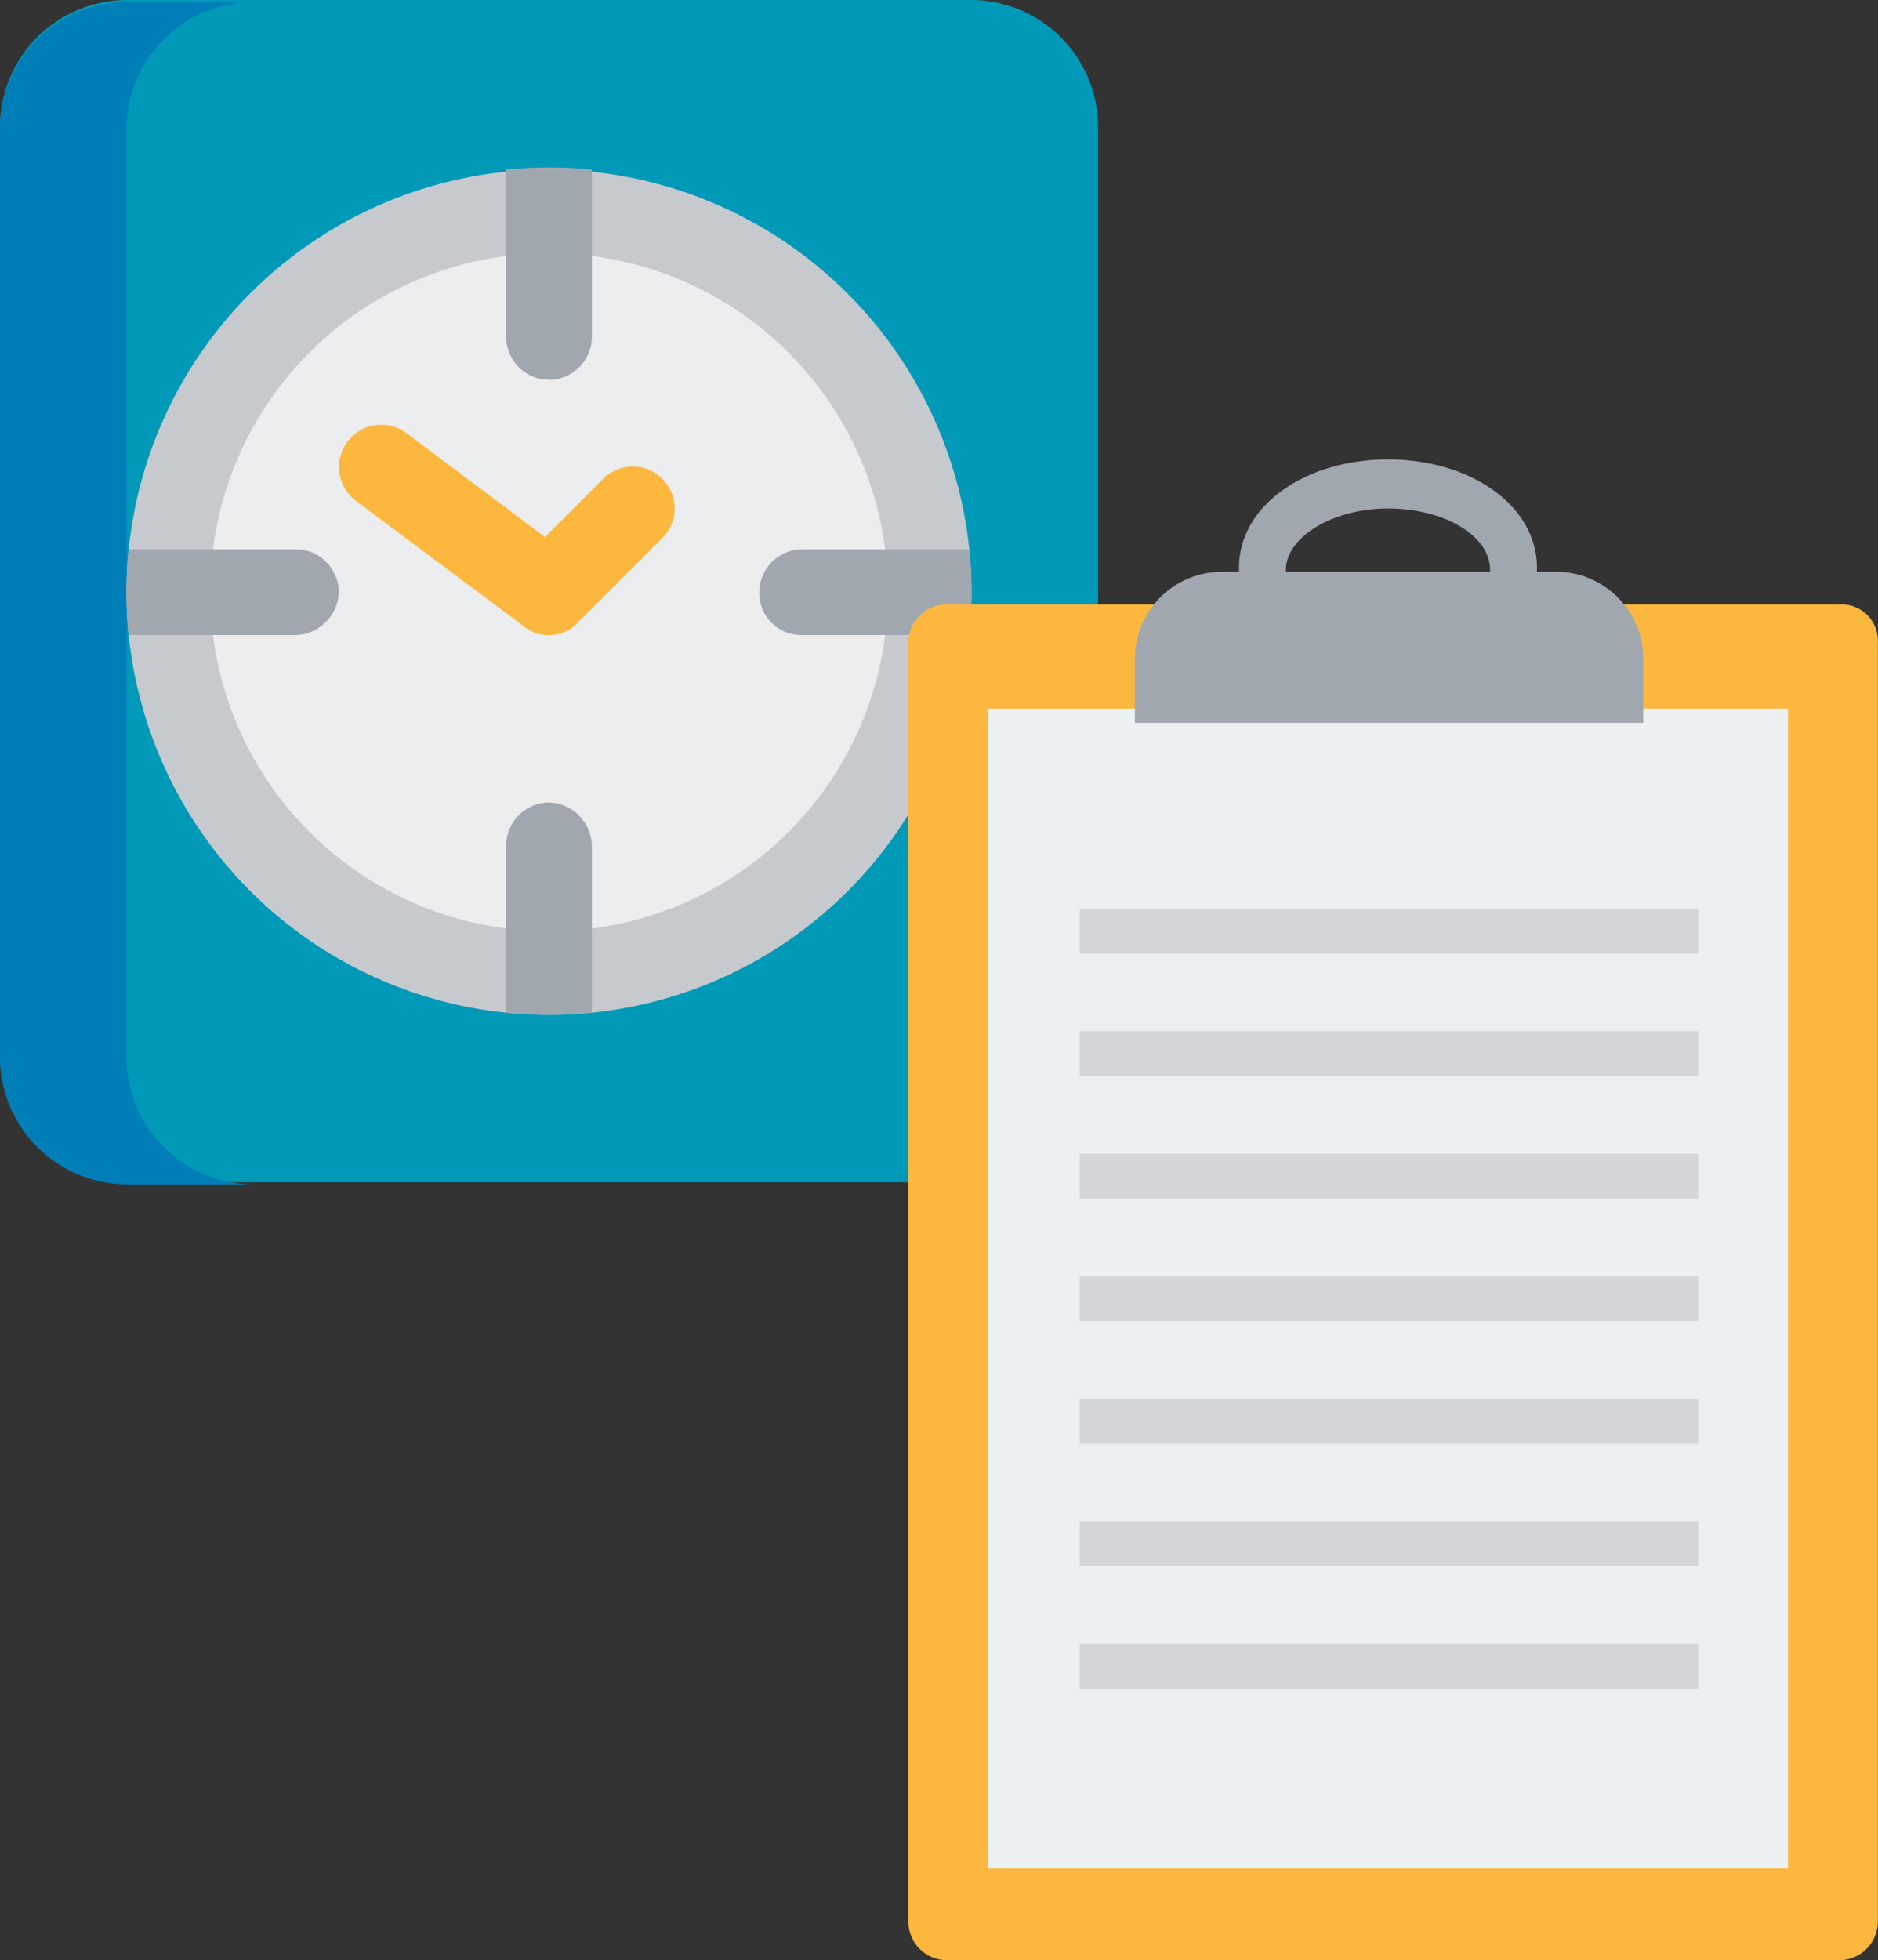 <svg xmlns="http://www.w3.org/2000/svg" width="50.788" height="52.992" viewBox="0 0 50.788 52.992"><rect x="0" y="0" width="50.788" height="52.992" fill="#333333" stroke="none"/><defs><style>.a{fill:#0099b8;}.b{fill:#007eb8;}.c{fill:#c6cacf;}.d{fill:#ecedef;}.e{fill:#a1a7af;}.f{fill:#fcb73f;}.g{fill:#ebf0f3;}.h{fill:#d5d6db;}</style></defs><path class="a" d="M516.075,701.4H493.222a3.44,3.44,0,0,0-3.422,3.422v25.116a3.44,3.44,0,0,0,3.422,3.422h22.853a3.44,3.44,0,0,0,3.422-3.422V704.822A3.44,3.44,0,0,0,516.075,701.4Z" transform="translate(-489.8 -701.4)"/><path class="b" d="M493.222,730.038V704.922a3.44,3.44,0,0,1,3.422-3.422h-3.422a3.44,3.44,0,0,0-3.422,3.422v25.116a3.44,3.44,0,0,0,3.422,3.422h3.422A3.44,3.44,0,0,1,493.222,730.038Z" transform="translate(-489.8 -701.445)"/><path class="c" d="M507.426,709.7a11.426,11.426,0,1,0,11.426,11.426A11.449,11.449,0,0,0,507.426,709.7Z" transform="translate(-492.578 -705.118)"/><path class="d" d="M509.263,713.8a9.163,9.163,0,1,0,9.163,9.163A9.176,9.176,0,0,0,509.263,713.8Z" transform="translate(-494.414 -706.955)"/><g transform="translate(3.422 4.526)"><path class="e" d="M515.759,715.341a1.166,1.166,0,0,0,1.159-1.159v-4.526a12.2,12.2,0,0,0-2.318,0v4.526A1.166,1.166,0,0,0,515.759,715.341Z" transform="translate(-504.333 -709.6)"/><path class="e" d="M515.759,740.7a1.166,1.166,0,0,0-1.159,1.159v4.526a12.2,12.2,0,0,0,2.318,0v-4.526A1.2,1.2,0,0,0,515.759,740.7Z" transform="translate(-504.333 -723.533)"/><path class="e" d="M532.686,728.3h-4.526A1.166,1.166,0,0,0,527,729.459a1.132,1.132,0,0,0,1.159,1.159h4.526a12.2,12.2,0,0,0,0-2.318Z" transform="translate(-509.888 -717.978)"/><path class="e" d="M501.741,729.459a1.166,1.166,0,0,0-1.159-1.159h-4.526a12.191,12.191,0,0,0,0,2.318h4.526A1.2,1.2,0,0,0,501.741,729.459Z" transform="translate(-496 -717.978)"/></g><path class="f" d="M512.076,727.876a.964.964,0,0,1-.662-.221l-4.582-3.422a1.143,1.143,0,0,1,1.38-1.822l3.754,2.815,1.6-1.6a1.132,1.132,0,0,1,1.6,1.6L512.9,727.49A1.067,1.067,0,0,1,512.076,727.876Z" transform="translate(-497.227 -710.709)"/><g transform="translate(24.564 12.42)"><path class="e" d="M554.53,729.751c-2.263,0-4.03-1.27-4.03-2.926s1.766-2.926,4.03-2.926,4.03,1.27,4.03,2.926S556.793,729.751,554.53,729.751Zm0-4.526c-1.49,0-2.76.773-2.76,1.656s1.27,1.656,2.76,1.656,2.76-.773,2.76-1.656C557.29,725.942,556.02,725.225,554.53,725.225Z" transform="translate(-541.558 -723.9)"/><path class="f" d="M559.471,731H535.349a1.048,1.048,0,0,0-1.049,1.049V766.6a1.048,1.048,0,0,0,1.049,1.049h24.122a1.048,1.048,0,0,0,1.049-1.049V732.049A.985.985,0,0,0,559.471,731Z" transform="translate(-534.3 -727.081)"/><rect class="g" width="21.638" height="31.354" transform="translate(2.153 6.734)"/><g transform="translate(4.637 12.144)"><rect class="h" width="16.726" height="1.214"/><rect class="h" width="16.726" height="1.214" transform="translate(0 3.312)"/><rect class="h" width="16.726" height="1.214" transform="translate(0 6.624)"/><rect class="h" width="16.726" height="1.214" transform="translate(0 9.936)"/><rect class="h" width="16.726" height="1.214" transform="translate(0 13.248)"/><rect class="h" width="16.726" height="1.214" transform="translate(0 16.56)"/><rect class="h" width="16.726" height="1.214" transform="translate(0 19.872)"/></g><path class="e" d="M545.4,733.485v-1.711a2.356,2.356,0,0,1,2.374-2.374h9a2.356,2.356,0,0,1,2.374,2.374v1.711" transform="translate(-539.273 -726.364)"/></g></svg>